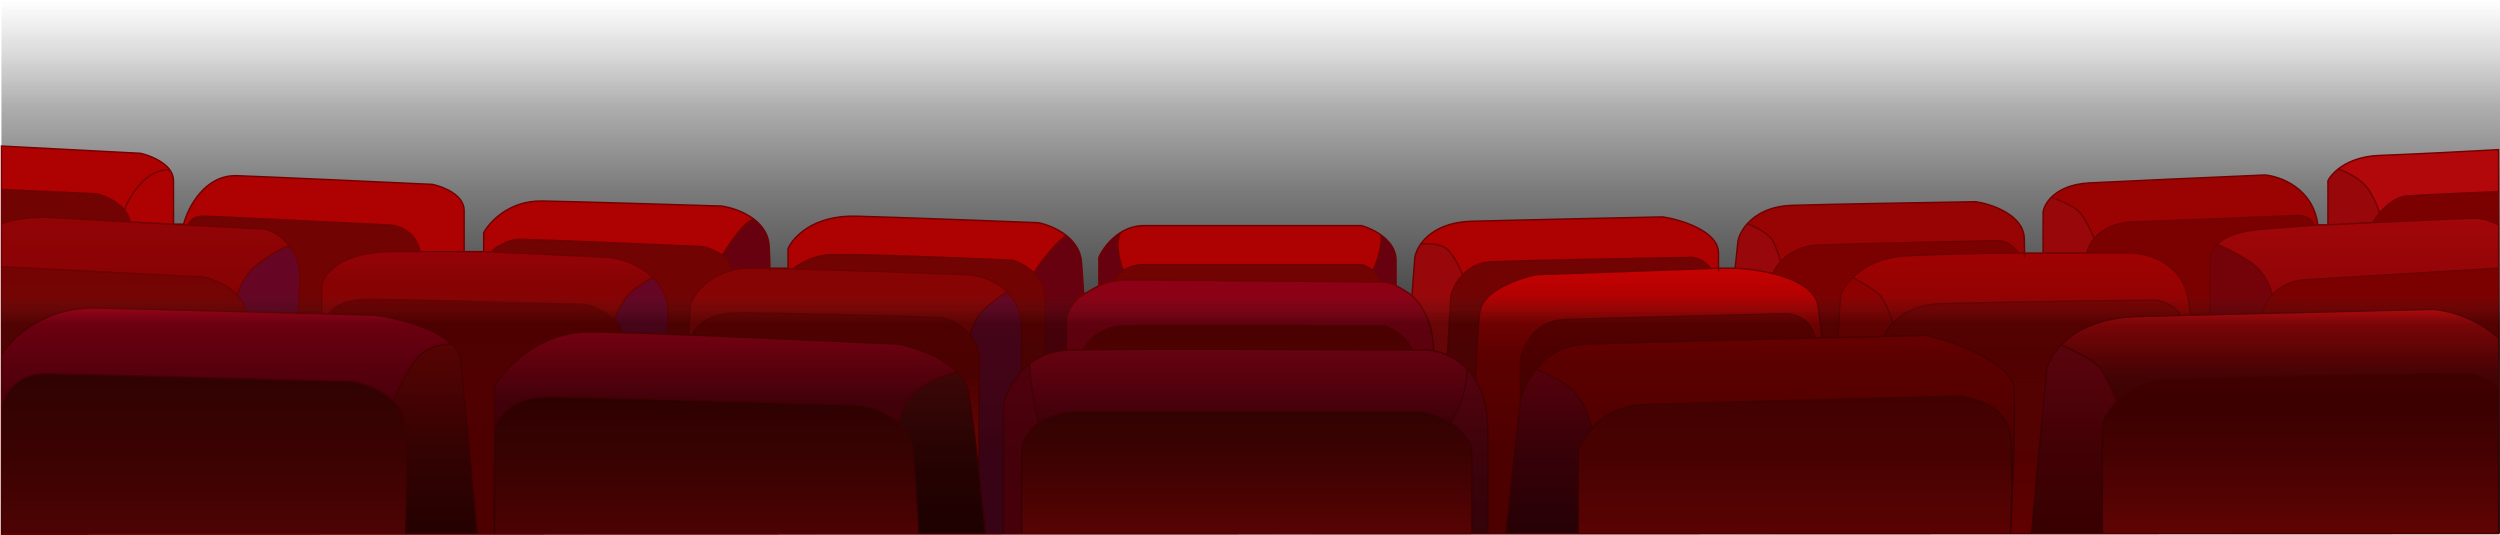 <svg width="1729" height="370" viewBox="0 0 1729 370" fill="none" xmlns="http://www.w3.org/2000/svg">
<rect x="1" width="1728" height="369" fill="url(#paint0_linear_80_28)"/>
<path d="M706.5 312V369.296L1018 369.206V315.5C1018 305.133 1011.38 297.667 1003.39 292.612C996.275 288.11 988.075 285.521 982.5 284.5H749.5C734.917 284.5 724.955 287.953 718.323 292.612C709.675 298.687 706.689 306.812 706.5 312Z" fill="url(#paint1_linear_80_28)"/>
<path d="M749.5 284.5H982.5C988.075 285.521 996.275 288.11 1003.39 292.612C1007.54 285.741 1015.55 268.6 1014.42 255C1010.24 250.694 1005.57 247.661 1001 245.614C997.713 244.143 994.474 243.181 991.5 242.622C989.331 242.214 987.304 242.021 985.5 242C982.627 241.986 979.622 241.972 976.5 241.958C910.478 241.659 791.742 241.303 749.5 241.823C745.411 241.874 742.038 241.932 739.5 242C738.825 242.018 738.158 242.048 737.5 242.09C731.89 242.448 726.906 243.662 722.5 245.474C718.548 247.098 715.06 249.204 712 251.603C712.4 265.285 716.382 284.643 718.323 292.612C724.955 287.953 734.917 284.5 749.5 284.5Z" fill="url(#paint2_linear_80_28)"/>
<path d="M1018 315.5V369.206L1029 369.202V297.5C1029 282.477 1025.62 271.262 1020.59 263C1018.73 259.944 1016.64 257.292 1014.42 255C1015.55 268.6 1007.54 285.741 1003.39 292.612C1011.38 297.667 1018 305.133 1018 315.5Z" fill="url(#paint3_linear_80_28)"/>
<path d="M706.5 369.296V312C706.689 306.812 709.675 298.687 718.323 292.612C716.382 284.643 712.4 265.285 712 251.603C709.984 253.184 708.154 254.892 706.5 256.675C699.208 264.533 695.333 273.833 694 280V369.299L706.5 369.296Z" fill="url(#paint4_linear_80_28)"/>
<path d="M1091.5 369.184V311.5C1092.92 307.44 1096.02 301.683 1101 296.195C1099.5 289.964 1094.7 275.9 1087.5 269.5C1080.3 263.1 1067.75 257.5 1062.38 255.5C1056.23 263.156 1052.8 271.691 1051.5 277.5L1041.5 369.199L1091.5 369.184Z" fill="url(#paint5_linear_80_28)"/>
<path d="M1051.5 277.5C1052.8 271.691 1056.23 263.156 1062.38 255.5C1069.64 246.462 1080.69 238.65 1096.5 238C1116.68 237.171 1190.07 235.339 1255.5 233.791C1251.9 219.223 1239.33 216.527 1233.5 217C1192.17 218 1104.1 220.2 1082.5 221C1060.9 221.8 1052.83 240.333 1051.5 249.5V277.5Z" fill="url(#paint6_linear_80_28)"/>
<path d="M1091.5 311.5V369.184L1390.5 369.098C1390.59 367.167 1390.68 365.063 1390.78 362.816C1391.37 347.649 1391.88 321.505 1390.5 302.5C1388.9 280.5 1364.5 274.333 1352.5 274C1291.33 275.5 1162.3 278.8 1135.5 280C1119.58 280.713 1108.28 288.165 1101 296.195C1096.02 301.683 1092.92 307.44 1091.5 311.5Z" fill="url(#paint7_linear_80_28)"/>
<path d="M1454 369.079V293.5C1455.31 289.292 1458.5 283.309 1464 277.683C1461.67 271.122 1455.6 256.8 1450 252C1444.4 247.2 1431.34 241 1425.5 238.5C1419.6 244.628 1416.54 250.967 1415.5 255.5L1405 369.094L1454 369.079Z" fill="url(#paint8_linear_80_28)"/>
<path d="M1333 232C1352.67 236.796 1392.2 251.01 1393 269.5C1393.74 286.589 1391.97 335.392 1390.78 362.816C1390.69 365.206 1390.59 367.324 1390.5 369.098L1405 369.094L1415.5 255.5C1416.54 250.967 1419.6 244.628 1425.5 238.5C1434.79 228.855 1451.08 219.734 1477.5 219C1485.57 218.776 1496.01 218.502 1508 218.197C1504.4 210.754 1494.83 207.964 1490.5 207.5C1451.67 208 1367.7 209.2 1342.5 210C1325.86 210.528 1315.13 217.099 1309 223.582C1305.85 226.917 1303.91 230.228 1303 232.683C1314.01 232.43 1324.16 232.199 1333 232Z" fill="url(#paint9_linear_80_28)"/>
<path d="M1400.21 175C1400.27 179.623 1400.12 177.46 1400 175C1398.79 175 1397.46 175.002 1396 175.007C1378.34 175.068 1343.37 175.522 1317.5 177C1300.33 177.981 1288.68 184.777 1281.5 191.809C1286.67 194.706 1297.6 201.2 1300 204C1303 207.5 1306.5 214.677 1309 223.582C1315.13 217.099 1325.86 210.528 1342.5 210C1367.7 209.2 1451.67 208 1490.5 207.5C1494.83 207.964 1504.4 210.754 1508 218.197C1510.28 218.139 1512.61 218.079 1515 218.019L1513.5 207.5C1509.5 181.5 1485.17 175 1473.5 175H1443.25H1413H1400.21Z" fill="url(#paint10_linear_80_28)"/>
<path d="M1271 233.426C1282.17 233.164 1292.95 232.914 1303 232.683C1303.91 230.228 1305.85 226.917 1309 223.582C1306.5 214.677 1303 207.5 1300 204C1297.6 201.2 1286.67 194.706 1281.5 191.809C1276.97 196.246 1274.23 200.776 1273 204L1271 233.426Z" fill="url(#paint11_linear_80_28)"/>
<path d="M1366.5 139.5C1335 140 1265.5 141.2 1239.5 142C1223.96 142.478 1214.2 148.337 1208.5 154.647C1213.17 156.431 1223.2 161.3 1226 166.5C1228.8 171.7 1230.8 178.333 1231.45 181C1236.57 175.507 1245.06 170.018 1257.5 169.5C1281.5 168.5 1374.5 166.5 1382.5 166.5C1388.9 166.5 1394.17 172.172 1396 175.007C1397.46 175.002 1398.79 175 1400 175H1400.21C1400.18 173.045 1400.12 169.875 1400 165C1399.6 148.6 1377.5 141.167 1366.5 139.5Z" fill="#980303"/>
<path d="M1202 166.5L1200 185.5C1206.9 185.756 1216.56 186.831 1226 189.165C1226.88 186.974 1228.67 183.986 1231.45 181C1230.8 178.333 1228.8 171.7 1226 166.5C1223.2 161.3 1213.17 156.431 1208.5 154.647C1204.66 158.895 1202.67 163.348 1202 166.5Z" fill="#98070A"/>
<path d="M1413 146.5V175H1443.25C1443.74 172.338 1445.28 168.608 1448.33 165C1446.63 160.667 1442.2 150.9 1438 146.5C1433.8 142.1 1423.33 138 1418.63 136.5C1415.08 140.085 1413.43 143.877 1413 146.5Z" fill="#98070A"/>
<path d="M1566.5 121C1535.67 122.333 1468.2 125.3 1445 126.5C1431.67 127.19 1423.42 131.656 1418.63 136.5C1423.33 138 1433.8 142.1 1438 146.5C1442.2 150.9 1446.63 160.667 1448.33 165C1453.1 159.346 1461.58 153.988 1475.5 153.5C1498.3 152.7 1561 150.167 1589.5 149C1592.33 148.963 1598.5 150.251 1600.5 155.695L1603 155.5C1599.8 130.3 1577.33 122 1566.5 121Z" fill="#9B0303"/>
<path d="M1473.5 175C1485.17 175 1509.5 181.5 1513.5 207.5L1515 218.019C1519.35 217.91 1523.86 217.797 1528.5 217.681V185.5C1528.5 181.918 1527.74 174.997 1533.5 169.002C1538.19 164.117 1547.21 159.847 1564.5 158.5L1600.5 155.695C1598.5 150.251 1592.33 148.963 1589.5 149C1561 150.167 1498.3 152.7 1475.5 153.5C1461.58 153.988 1453.1 159.346 1448.33 165C1445.28 168.608 1443.74 172.338 1443.25 175H1473.5Z" fill="#7B0101"/>
<path d="M1528.5 217.681C1539.89 217.398 1552.06 217.1 1564.5 216.798C1565.27 213.438 1567.45 208.459 1571.5 203.96C1570.83 200.473 1567.9 191.9 1561.5 185.5C1555.1 179.1 1540.17 171.835 1533.5 169.002C1527.74 174.997 1528.5 181.918 1528.5 185.5V217.681Z" fill="#740209"/>
<path d="M1610 155.5H1603L1600.5 155.695L1564.5 158.5C1547.21 159.847 1538.19 164.117 1533.5 169.002C1540.17 171.835 1555.1 179.1 1561.5 185.5C1567.9 191.9 1570.83 200.473 1571.5 203.96C1576.21 198.729 1583.46 194.145 1594 193.5C1613.6 192.3 1691.5 187.667 1728 185.5V155.5C1725.5 154.167 1719.2 151.4 1714 151C1710.17 150.705 1673.2 152.381 1641 153.951C1629.48 154.513 1618.56 155.061 1610 155.5Z" fill="url(#paint12_linear_80_28)"/>
<path d="M1502.5 262C1533.7 261.2 1651.5 259 1706.5 258C1712.83 259 1726 262.7 1728 269.5V234C1712.8 219.2 1691.33 214.5 1682.5 214C1654.6 214.647 1607.93 215.744 1564.5 216.798C1552.06 217.1 1539.89 217.398 1528.5 217.681C1523.86 217.797 1519.35 217.91 1515 218.019C1512.61 218.079 1510.28 218.139 1508 218.197C1496.01 218.502 1485.57 218.776 1477.5 219C1451.08 219.734 1434.79 228.855 1425.5 238.5C1431.34 241 1444.4 247.2 1450 252C1455.6 256.8 1461.67 271.122 1464 277.683C1471.79 269.717 1484.21 262.469 1502.5 262Z" fill="url(#paint13_linear_80_28)"/>
<path d="M1682.5 214C1691.33 214.5 1712.8 219.2 1728 234V185.5C1691.5 187.667 1613.6 192.3 1594 193.5C1583.46 194.145 1576.21 198.729 1571.5 203.96C1567.45 208.459 1565.27 213.438 1564.5 216.798C1607.93 215.744 1654.6 214.647 1682.5 214Z" fill="#7B0101"/>
<path d="M1454 369.079L1728 369V269.5C1726 262.7 1712.83 259 1706.5 258C1651.5 259 1533.7 261.2 1502.5 262C1484.21 262.469 1471.79 269.717 1464 277.683C1458.5 283.309 1455.31 289.292 1454 293.5V369.079Z" fill="url(#paint14_linear_80_28)"/>
<path d="M1714 151C1719.2 151.4 1725.5 154.167 1728 155.5V132.5C1711.67 133.167 1676.2 134.7 1665 135.5C1657.14 136.062 1650.13 142.059 1645.5 147.596C1643.53 149.948 1641.99 152.217 1641 153.951C1673.2 152.381 1710.17 150.705 1714 151Z" fill="#7B0101"/>
<path d="M1610 125V155.5C1618.56 155.061 1629.48 154.513 1641 153.951C1641.99 152.217 1643.53 149.948 1645.5 147.596C1645.5 146.231 1644.2 141.3 1639 132.5C1633.8 123.7 1622.17 118.459 1617 116.938C1613.31 119.856 1611.04 122.86 1610 125Z" fill="#98070A"/>
<path d="M1728 103.5C1709.67 104.5 1667.5 106.7 1645.5 107.5C1632.06 107.989 1622.79 112.358 1617 116.938C1622.17 118.459 1633.8 123.7 1639 132.5C1644.2 141.3 1645.5 146.231 1645.5 147.596C1650.13 142.059 1657.14 136.062 1665 135.5C1676.2 134.7 1711.67 133.167 1728 132.5V103.5Z" fill="#B2080B"/>
<path d="M1150 150C1117.83 150.667 1046.4 152.2 1018 153C998.435 153.551 987.713 161.411 982.5 168.863C986.667 168.242 996.2 168.1 1001 172.5C1005.8 176.9 1010.08 186 1011.62 190C1016.16 185.27 1022.65 181.393 1031.5 181C1049.5 180.2 1131 178.667 1169.5 178C1172.17 177.964 1178.6 179.453 1183 185.696L1188.5 185.5V175C1188.5 159.8 1162.83 152 1150 150Z" fill="#AE0202"/>
<path d="M1014.42 255C1016.64 257.292 1018.73 259.944 1020.59 263C1020.73 253.167 1021.5 229.9 1023.5 215.5C1025.5 201.1 1050.25 192.5 1062.38 190L1183 185.696C1178.6 179.453 1172.17 177.964 1169.5 178C1131 178.667 1049.5 180.2 1031.5 181C1022.65 181.393 1016.16 185.27 1011.62 190C1006.94 194.888 1004.34 200.688 1003.39 204.5L1001 245.614C1005.57 247.661 1010.24 250.694 1014.42 255Z" fill="#710303"/>
<path d="M978.5 178L976.5 204.5C981.333 208.248 991.1 221.119 991.5 242.622C994.474 243.181 997.713 244.143 1001 245.614L1003.39 204.5C1004.34 200.688 1006.94 194.888 1011.62 190C1010.08 186 1005.8 176.9 1001 172.5C996.2 168.1 986.667 168.242 982.5 168.863C980.146 172.229 978.915 175.511 978.5 178Z" fill="#98070A"/>
<path d="M760 197.5L749.5 203.5C741.1 208.3 738 217.167 737.5 221V242.09C738.158 242.048 738.825 242.018 739.5 242C742.038 241.932 745.411 241.874 749.5 241.823C751.833 236.549 760.6 225.9 777 225.5C793.4 225.1 904.167 225.333 957.5 225.5C961.833 226.639 971.7 231.525 976.5 241.958C979.622 241.972 982.627 241.986 985.5 242C987.304 242.021 989.331 242.214 991.5 242.622C991.1 221.119 981.333 208.248 976.5 204.5C974.5 202.5 968.333 199 965.5 197.5C961.5 195.243 956.167 194.893 954 195C897.333 194.5 782.6 193.5 777 193.5C775.178 193.5 773.096 193.782 771 194.209C766.653 195.094 762.249 196.6 760 197.5Z" fill="#8C0116"/>
<path d="M777 225.5C760.6 225.9 751.833 236.549 749.5 241.823C791.742 241.303 910.478 241.659 976.5 241.958C971.7 231.525 961.833 226.639 957.5 225.5C904.167 225.333 793.4 225.1 777 225.5Z" fill="url(#paint15_linear_80_28)"/>
<path d="M777 193.5C782.6 193.5 897.333 194.5 954 195C953.459 191.575 951.612 188.97 949.41 187.064C946.726 184.741 943.514 183.458 941.5 183H791.5C785.032 183 780.3 184.794 777 187.064C773.565 189.426 771.68 192.303 771 194.209C773.096 193.782 775.178 193.5 777 193.5Z" fill="#720303"/>
<path d="M941.5 156H791.5C785.073 156 779.562 157.956 775 160.796C771 169.033 774.667 181.74 777 187.064C780.3 184.794 785.032 183 791.5 183H941.5C943.514 183.458 946.726 184.741 949.41 187.064C951.67 182.709 955.97 171.7 955.094 162.5C950.411 159.135 945.131 156.983 941.5 156Z" fill="#AE0202"/>
<path d="M965.5 197.5V180C965.5 172.355 960.729 166.549 955.094 162.5C955.97 171.7 951.67 182.709 949.41 187.064C951.612 188.97 953.459 191.575 954 195C956.167 194.893 961.5 195.243 965.5 197.5Z" fill="#67010F"/>
<path d="M760 178V197.5C762.249 196.6 766.653 195.094 771 194.209C771.68 192.303 773.565 189.426 777 187.064C774.667 181.74 771 169.033 775 160.796C767.07 165.734 762.01 173.345 760 178Z" fill="#67010F"/>
<path d="M749.5 203.5L748 181.5C747.446 173.37 743.029 167.274 737.5 162.887C729.1 168.397 719 182.373 715 188.672C719.104 192.716 722.314 198.129 722.5 205C722.9 219.8 722.667 238.149 722.5 245.474C726.906 243.662 731.89 242.448 737.5 242.09V221C738 217.167 741.1 208.3 749.5 203.5Z" fill="#67010F"/>
<path d="M532.438 185.5C532.438 185.552 532.437 185.602 532.436 185.651C537.207 185.738 542.621 185.858 548.5 186.004C551.333 183.503 559.6 178.1 570 176.5C580.4 174.9 661.333 178.167 700.5 180C704.339 181.161 710.264 184.005 715 188.672C719 182.373 729.1 168.397 737.5 162.887C731.06 157.777 723.112 154.986 718 154C688.333 152.833 621.6 150.3 592 149.5C562.4 148.7 548.333 164.167 545 172V185.5H532.438Z" fill="#AE0202"/>
<path d="M706.5 256.675C708.154 254.892 709.984 253.184 712 251.603C715.06 249.204 718.548 247.098 722.5 245.474C722.667 238.149 722.9 219.8 722.5 205C722.314 198.129 719.104 192.716 715 188.672C710.264 184.005 704.339 181.161 700.5 180C661.333 178.167 580.4 174.9 570 176.5C559.6 178.1 551.333 183.503 548.5 186.004C585.367 186.924 640.507 188.88 670 190C677.107 190.487 688.365 193.646 696.5 201.771C702.292 207.555 706.5 215.856 706.5 227.5V256.675Z" fill="#710303"/>
<path d="M479 231.751C480.667 226.834 488.8 216.9 508 216.5C527.2 216.1 611 218.333 650.5 219.5C656.068 220.715 664.981 224.475 671.032 231.634C671.855 228.089 674.8 219.7 680 214.5C685.2 209.3 693.167 203.847 696.5 201.771C688.365 193.646 677.107 190.487 670 190C640.507 188.88 585.367 186.924 548.5 186.004C542.621 185.858 537.207 185.738 532.436 185.651C532.399 187.937 532.193 187.086 532.017 185.644C526.818 185.551 522.4 185.5 519 185.5C514.218 185.5 509.893 186.064 506 187.036C488.724 191.348 479.948 203.699 477.5 210.5L476 231.634C476.995 231.672 477.995 231.712 479 231.751Z" fill="#870404"/>
<path d="M681.5 369.303L694 369.299V280C695.333 273.833 699.208 264.533 706.5 256.675V227.5C706.5 215.856 702.292 207.555 696.5 201.771C693.167 203.847 685.2 209.3 680 214.5C674.8 219.7 671.855 228.089 671.032 231.634C674.942 236.26 677.657 242.305 677.5 250C677.1 269.6 677.094 309.833 677.141 327.5C678.914 343.532 680.502 359.071 681.5 369.303Z" fill="#660624"/>
<path d="M621.5 238C632.191 240.065 651.153 246.346 662.042 257.5C666.091 261.648 669.024 266.47 670 272C672.061 283.679 674.766 306.032 677.141 327.5C677.094 309.833 677.1 269.6 677.5 250C677.657 242.305 674.942 236.26 671.032 231.634C664.981 224.475 656.068 220.715 650.5 219.5C611 218.333 527.2 216.1 508 216.5C488.8 216.9 480.667 226.834 479 231.751C527.727 233.67 586.935 236.359 621.5 238Z" fill="url(#paint16_linear_80_28)"/>
<path d="M342 297.5C343.333 289.833 352.5 274.5 378.5 274.5C404.5 274.5 529 278.167 588 280C596.837 280.106 611.523 283.137 621.5 292.612C623 287.408 627.2 276 632 272C638 267 645.084 262 662.042 257.5C651.153 246.346 632.191 240.065 621.5 238C586.935 236.359 527.727 233.67 479 231.751C477.995 231.712 476.995 231.672 476 231.634C471.212 231.447 466.534 231.267 462 231.098C450.14 230.655 439.269 230.278 430 230C421.223 229.736 413.883 229.56 408.5 229.5C372.9 229.1 349.333 254.333 342 267V297.5Z" fill="url(#paint17_linear_80_28)"/>
<path d="M632 315.5C634 343.5 635.167 363.044 635.5 369.316L681.5 369.303C680.502 359.071 678.914 343.532 677.141 327.5C674.766 306.032 672.061 283.679 670 272C669.024 266.47 666.091 261.648 662.042 257.5C645.084 262 638 267 632 272C627.2 276 623 287.408 621.5 292.612C627.141 297.969 631.278 305.387 632 315.5Z" fill="url(#paint18_linear_80_28)"/>
<path d="M342 297.5V369.401L635.5 369.316C635.167 363.044 634 343.5 632 315.5C631.278 305.387 627.141 297.969 621.5 292.612C611.523 283.137 596.837 280.106 588 280C529 278.167 404.5 274.5 378.5 274.5C352.5 274.5 343.333 289.833 342 297.5Z" fill="url(#paint19_linear_80_28)"/>
<path d="M430 230C439.269 230.278 450.14 230.655 462 231.098V214.5C461.243 204.815 457.076 197.449 451.5 191.951C449.333 192.968 443.5 196.2 437.5 201C431.5 205.8 426.667 216.425 425 221.138C427.447 223.641 429.294 226.588 430 230Z" fill="#660624"/>
<path d="M462 214.5V231.098C466.534 231.267 471.212 231.447 476 231.634L477.5 210.5C479.948 203.699 488.724 191.348 506 187.036C506 182.672 503.229 179.167 499.581 176.5C495.228 173.318 489.627 171.329 486 170.5C447.833 168.833 369.2 165.5 360 165.5C350.8 165.5 342.5 171.32 339.5 174.23L421.5 178C429.375 178.933 442.338 182.918 451.5 191.951C457.076 197.449 461.243 204.815 462 214.5Z" fill="#710303"/>
<path d="M506 187.036C509.893 186.064 514.218 185.5 519 185.5C522.4 185.5 526.818 185.551 532.017 185.644C532.011 185.597 532.006 185.549 532 185.5H532.438C532.463 183.413 532.36 178.956 532 170.5C531.642 162.093 527.139 155.906 521.315 151.5C514.766 153.1 504.097 168.833 499.581 176.5C503.229 179.167 506 182.672 506 187.036Z" fill="#67010F"/>
<path d="M334.5 161V174L339.5 174.23C342.5 171.32 350.8 165.5 360 165.5C369.2 165.5 447.833 168.833 486 170.5C489.627 171.329 495.228 173.318 499.581 176.5C504.097 168.833 514.766 153.1 521.315 151.5C514.115 146.053 504.897 143.329 499 142.5C467.167 141.5 397.8 139.4 375 139C352.2 138.6 338.5 153.5 334.5 161Z" fill="#AE0202"/>
<path d="M334.5 174H321H290.5H272C234.8 174 223.5 190 222.5 198V216.992L228 217.141C229.167 213.76 236.1 207 254.5 207C272.9 207 362.167 209.333 404.5 210.5C409.795 211.676 419.126 215.129 425 221.138C426.667 216.425 431.5 205.8 437.5 201C443.5 196.2 449.333 192.968 451.5 191.951C442.338 182.918 429.375 178.933 421.5 178L339.5 174.23L334.5 174Z" fill="url(#paint20_linear_80_28)"/>
<path d="M318.5 249.5C320.5 268.7 327 337.437 330 369.405L342 369.401V297.5V267C349.333 254.333 372.9 229.1 408.5 229.5C413.883 229.56 421.223 229.736 430 230C429.294 226.588 427.447 223.641 425 221.138C419.126 215.129 409.795 211.676 404.5 210.5C362.167 209.333 272.9 207 254.5 207C236.1 207 229.167 213.76 228 217.141C239.911 217.463 250.666 217.757 259.5 218C274.119 219.941 300.388 226.28 312.347 238C315.794 241.378 318.052 245.204 318.5 249.5Z" fill="url(#paint21_linear_80_28)"/>
<path d="M280.5 295C282.097 314.967 281.17 352.876 280.503 369.419L330 369.405C327 337.437 320.5 268.7 318.5 249.5C318.052 245.204 315.794 241.378 312.347 238C306.898 237.667 294.2 239.5 287 249.5C279.8 259.5 274 272.343 272 277.515C276.578 282.047 279.925 287.813 280.5 295Z" fill="url(#paint22_linear_80_28)"/>
<path d="M1 281.5C2.833 273.833 11.3 258.5 30.5 258.5C49.7 258.5 181.167 262.167 244.5 264C251.761 265.281 263.838 269.436 272 277.515C274 272.343 279.8 259.5 287 249.5C294.2 239.5 306.898 237.667 312.347 238C300.388 226.28 274.119 219.941 259.5 218C250.666 217.757 239.911 217.463 228 217.141L222.5 216.992C217.162 216.847 211.627 216.698 205.958 216.546C205.72 218.031 205.5 216.533 205.5 216.533C194.032 216.225 182.025 215.904 170 215.586C128.906 214.498 87.614 213.439 67 213C29.4 212.2 7.333 234.333 1 245.5V281.5Z" fill="url(#paint23_linear_80_28)"/>
<path d="M30.5 258.5C11.3 258.5 2.833 273.833 1 281.5V369.5L280.503 369.419C281.17 352.876 282.097 314.967 280.5 295C279.925 287.813 276.578 282.047 272 277.515C263.838 269.436 251.761 265.281 244.5 264C181.167 262.167 49.7 258.5 30.5 258.5Z" fill="url(#paint24_linear_80_28)"/>
<path d="M1 245.5C7.333 234.333 29.4 212.2 67 213C87.614 213.439 128.906 214.498 170 215.586C169.067 211.059 166.866 207.257 164 204.104C157.033 196.438 146.141 192.603 140 191.5L1 184.5V245.5Z" fill="url(#paint25_linear_80_28)"/>
<path d="M1 155C5 153 17.8 149.3 37 150.5C45.228 151.014 65.869 152.159 90 153.47C89.45 150.276 87.982 147.491 86 145.098C80.768 138.783 71.956 135.194 67 134L1 131V155Z" fill="#710303"/>
<path d="M1 184.5L140 191.5C146.141 192.603 157.033 196.438 164 204.104C165.333 199.736 169.6 189.7 176 184.5C183.915 178.069 198.64 168.213 200.832 170.909C195.642 163.786 188.598 159.879 184 158.5C169.886 157.754 150.343 156.716 130 155.626C116.572 154.907 102.796 154.165 90 153.47C65.869 152.159 45.228 151.014 37 150.5C17.8 149.3 5 153 1 155V184.5Z" fill="url(#paint26_linear_80_28)"/>
<path d="M97 106L1 101V131L67 134C71.956 135.194 80.768 138.783 86 145.098C89.803 135.399 101.419 116.3 117.455 117.5C112.771 110.997 102.738 107.247 97 106Z" fill="#AE0202"/>
<path d="M120 155V125C120 122.183 119.03 119.686 117.455 117.5C101.419 116.3 89.803 135.399 86 145.098C87.982 147.491 89.45 150.276 90 153.47C102.796 154.165 116.572 154.907 130 155.626C130.667 153.584 133.6 149.5 140 149.5C146.4 149.5 229.333 153.584 270 155.626C275.667 155.917 287.7 160 290.5 174H321V145.5C321 134.7 306.333 129 299 127.5C263.333 125.833 186.4 122.3 164 121.5C141.6 120.7 130 143.5 127 155H120Z" fill="#AE0202"/>
<path d="M170 215.586C182.025 215.904 194.032 216.225 205.5 216.533L205.958 216.546C206.292 214.461 206.799 208.544 207.5 195C208.035 184.656 205.078 176.777 200.898 171L200.832 170.909C198.64 168.213 183.915 178.069 176 184.5C169.6 189.7 165.333 199.736 164 204.104C166.866 207.257 169.067 211.059 170 215.586Z" fill="#660624"/>
<path d="M200.898 171C205.078 176.777 208.035 184.656 207.5 195C206.799 208.544 206.292 214.461 205.958 216.546C211.627 216.698 217.162 216.847 222.5 216.992V198C223.5 190 234.8 174 272 174H290.5C287.7 160 275.667 155.917 270 155.626C229.333 153.584 146.4 149.5 140 149.5C133.6 149.5 130.667 153.584 130 155.626C150.343 156.716 169.886 157.754 184 158.5C188.598 159.879 195.642 163.786 200.832 170.909C200.855 170.938 200.877 170.968 200.898 171Z" fill="#710303"/>
<path fill-rule="evenodd" clip-rule="evenodd" d="M1188.5 185.5H1200C1206.9 185.756 1216.56 186.831 1226 189.165C1241.17 192.916 1255.77 199.918 1257.5 212C1259.75 227.734 1260.21 232.786 1260.14 233.681C1260.78 233.666 1261.43 233.651 1262.08 233.635C1265.08 233.565 1268.05 233.495 1271 233.426C1282.17 233.164 1292.95 232.914 1303 232.683C1314.01 232.43 1324.16 232.199 1333 232C1352.67 236.796 1392.2 251.01 1393 269.5C1393.74 286.589 1391.97 335.392 1390.78 362.816C1391.37 347.649 1391.88 321.505 1390.5 302.5C1388.9 280.5 1364.5 274.333 1352.5 274C1291.33 275.5 1162.3 278.8 1135.5 280C1119.58 280.713 1108.28 288.165 1101 296.195C1099.5 289.964 1094.7 275.9 1087.5 269.5C1080.3 263.1 1067.75 257.5 1062.38 255.5C1069.64 246.462 1080.69 238.65 1096.5 238C1116.68 237.171 1190.07 235.339 1255.5 233.791C1251.9 219.223 1239.33 216.527 1233.5 217C1192.17 218 1104.1 220.2 1082.5 221C1060.9 221.8 1052.83 240.333 1051.5 249.5V277.5L1041.5 369.199L1029 369.202V297.5C1029 282.477 1025.62 271.262 1020.59 263C1020.73 253.167 1021.5 229.9 1023.5 215.5C1025.5 201.1 1050.25 192.5 1062.38 190L1183 185.696L1188.5 185.5Z" fill="url(#paint27_linear_80_28)"/>
<path d="M1271 233.426L1273 204C1274.23 200.776 1276.97 196.246 1281.5 191.809C1288.68 184.777 1300.33 177.981 1317.5 177C1343.37 175.522 1378.34 175.068 1396 175.007C1394.17 172.172 1388.9 166.5 1382.5 166.5C1374.5 166.5 1281.5 168.5 1257.5 169.5C1245.06 170.018 1236.57 175.507 1231.45 181C1228.67 183.986 1226.88 186.974 1226 189.165C1241.17 192.916 1255.77 199.918 1257.5 212C1259.75 227.734 1260.21 232.786 1260.14 233.681L1262.08 233.635C1265.08 233.565 1268.05 233.495 1271 233.426Z" fill="#7B0101"/>
<path d="M1 281.5C2.833 273.833 11.3 258.5 30.5 258.5C49.7 258.5 181.167 262.167 244.5 264C251.761 265.281 263.838 269.436 272 277.515M1 281.5V369.5L280.503 369.419M1 281.5V245.5M280.5 369.5C280.501 369.473 280.502 369.446 280.503 369.419M120 125C120 136.2 120 149.667 120 155M120 125C120 122.183 119.03 119.686 117.455 117.5M120 125V155M120 155H127C130 143.5 141.6 120.7 164 121.5C186.4 122.3 263.333 125.833 299 127.5C306.333 129 321 134.7 321 145.5M321 145.5C321 156.3 321 169 321 174M321 145.5V174M321 174H334.5M321 174H290.5M334.5 174V161C338.5 153.5 352.2 138.6 375 139C397.8 139.4 467.167 141.5 499 142.5C504.897 143.329 514.115 146.053 521.315 151.5M334.5 174L339.5 174.23M334.5 174C330.131 174 315.941 174 290.5 174M749.5 203.5L748 181.5C747.446 173.37 743.029 167.274 737.5 162.887M749.5 203.5L760 197.5M749.5 203.5C741.1 208.3 738 217.167 737.5 221V242.09M760 197.5V178C762.01 173.345 767.07 165.734 775 160.796M760 197.5C762.249 196.6 766.653 195.094 771 194.209M791.5 156C809.1 156 898.833 156 941.5 156M791.5 156C785.073 156 779.562 157.956 775 160.796M791.5 156H941.5M941.5 156C945.131 156.983 950.411 159.135 955.094 162.5M965.5 197.5V180C965.5 172.355 960.729 166.549 955.094 162.5M965.5 197.5C968.333 199 974.5 202.5 976.5 204.5M965.5 197.5C961.5 195.243 956.167 194.893 954 195M976.5 204.5L978.5 178C978.915 175.511 980.146 172.229 982.5 168.863M976.5 204.5C981.333 208.248 991.1 221.119 991.5 242.622M1188.5 175C1188.5 159.8 1162.83 152 1150 150C1117.83 150.667 1046.4 152.2 1018 153C998.435 153.551 987.713 161.411 982.5 168.863M1188.5 175C1188.5 190.2 1188.5 188.333 1188.5 185.5M1188.5 175V185.5M1188.5 185.5H1200M1188.5 185.5L1183 185.696M1200 185.5L1202 166.5C1202.67 163.348 1204.66 158.895 1208.5 154.647M1200 185.5C1206.9 185.756 1216.56 186.831 1226 189.165M1400 175C1398.79 175 1397.46 175.002 1396 175.007M1400 175C1400.12 177.46 1400.27 179.623 1400.21 175M1400 175H1400.21M1413 175V146.5C1413.43 143.877 1415.08 140.085 1418.63 136.5M1413 175H1443.25M1413 175H1400.21M1603 155.5C1599.8 130.3 1577.33 122 1566.5 121C1535.67 122.333 1468.2 125.3 1445 126.5C1431.67 127.19 1423.42 131.656 1418.63 136.5M1603 155.5H1610M1603 155.5L1600.5 155.695M1610 155.5V125C1611.04 122.86 1613.31 119.856 1617 116.938M1610 155.5C1618.56 155.061 1629.48 154.513 1641 153.951M1 245.5C7.333 234.333 29.4 212.2 67 213C87.614 213.439 128.906 214.498 170 215.586M1 245.5V184.5M330 369.405C327 337.437 320.5 268.7 318.5 249.5C318.052 245.204 315.794 241.378 312.347 238M330 369.405L342 369.401M330 369.405L280.503 369.419M272 277.515C276.578 282.047 279.925 287.813 280.5 295C282.097 314.967 281.17 352.876 280.503 369.419M272 277.515C274 272.343 279.8 259.5 287 249.5C294.2 239.5 306.898 237.667 312.347 238M312.347 238C300.388 226.28 274.119 219.941 259.5 218C250.666 217.757 239.911 217.463 228 217.141M342 369.401V297.5M342 369.401L635.5 369.316M342 297.5C343.333 289.833 352.5 274.5 378.5 274.5C404.5 274.5 529 278.167 588 280C596.837 280.106 611.523 283.137 621.5 292.612M342 297.5V267C349.333 254.333 372.9 229.1 408.5 229.5C413.883 229.56 421.223 229.736 430 230M635.5 369.316C635.167 363.044 634 343.5 632 315.5C631.278 305.387 627.141 297.969 621.5 292.612M635.5 369.316L681.5 369.303M681.5 369.303L694 369.299M681.5 369.303C680.502 359.071 678.914 343.532 677.141 327.5M621.5 292.612C623 287.408 627.2 276 632 272C638 267 645.084 262 662.042 257.5M662.042 257.5C651.153 246.346 632.191 240.065 621.5 238C586.935 236.359 527.727 233.67 479 231.751M662.042 257.5C666.091 261.648 669.024 266.47 670 272C672.061 283.679 674.766 306.032 677.141 327.5M706.5 369.296V312C706.689 306.812 709.675 298.687 718.323 292.612M706.5 369.296L1018 369.206M706.5 369.296L694 369.299M749.5 284.5C783.1 284.5 918.833 284.5 982.5 284.5M749.5 284.5C734.917 284.5 724.955 287.953 718.323 292.612M749.5 284.5H982.5M982.5 284.5C988.075 285.521 996.275 288.11 1003.39 292.612M1018 315.5C1018 335.1 1018 359.47 1018 369.206M1018 315.5C1018 305.133 1011.38 297.667 1003.39 292.612M1018 315.5V369.206M1018 369.206L1029 369.202M694 369.299V280C695.333 273.833 699.208 264.533 706.5 256.675M1029 297.5C1029 341.5 1029 363.635 1029 369.202M1029 297.5C1029 282.477 1025.62 271.262 1020.59 263M1029 297.5V369.202M1029 369.202L1041.5 369.199M718.323 292.612C716.382 284.643 712.4 265.285 712 251.603M712 251.603C709.984 253.184 708.154 254.892 706.5 256.675M712 251.603C715.06 249.204 718.548 247.098 722.5 245.474M1003.39 292.612C1007.54 285.741 1015.55 268.6 1014.42 255M1014.42 255C1016.64 257.292 1018.73 259.944 1020.59 263M1014.42 255C1010.24 250.694 1005.57 247.661 1001 245.614M1091.5 369.184V311.5C1092.92 307.44 1096.02 301.683 1101 296.195M1091.5 369.184L1390.5 369.098M1091.5 369.184L1041.5 369.199M1390.5 369.098L1405 369.094M1390.5 369.098C1390.59 367.167 1390.68 365.063 1390.78 362.816M1390.5 369.098C1390.59 367.324 1390.69 365.206 1390.78 362.816M1041.5 369.199L1051.5 277.5M1051.5 277.5C1052.8 271.691 1056.23 263.156 1062.38 255.5M1051.5 277.5V249.5C1052.83 240.333 1060.9 221.8 1082.5 221C1104.1 220.2 1192.17 218 1233.5 217C1239.33 216.527 1251.9 219.223 1255.5 233.791M1062.38 255.5C1069.64 246.462 1080.69 238.65 1096.5 238C1116.68 237.171 1190.07 235.339 1255.5 233.791M1062.38 255.5C1067.75 257.5 1080.3 263.1 1087.5 269.5C1094.7 275.9 1099.5 289.964 1101 296.195M1101 296.195C1108.28 288.165 1119.58 280.713 1135.5 280C1162.3 278.8 1291.33 275.5 1352.5 274C1364.5 274.333 1388.9 280.5 1390.5 302.5C1391.88 321.505 1391.37 347.649 1390.78 362.816M1454 369.079L1728 369V269.5M1454 369.079V293.5C1455.31 289.292 1458.5 283.309 1464 277.683M1454 369.079L1405 369.094M1728 269.5C1726 262.7 1712.83 259 1706.5 258C1651.5 259 1533.7 261.2 1502.5 262C1484.21 262.469 1471.79 269.717 1464 277.683M1728 269.5V234M1405 369.094L1415.5 255.5C1416.54 250.967 1419.6 244.628 1425.5 238.5M1728 234C1712.8 219.2 1691.33 214.5 1682.5 214C1654.6 214.647 1607.93 215.744 1564.5 216.798M1728 234V185.5M1425.5 238.5C1434.79 228.855 1451.08 219.734 1477.5 219C1485.57 218.776 1496.01 218.502 1508 218.197M1425.5 238.5C1431.34 241 1444.4 247.2 1450 252C1455.6 256.8 1461.67 271.122 1464 277.683M1 184.5L140 191.5C146.141 192.603 157.033 196.438 164 204.104M1 184.5V155M170 215.586C182.025 215.904 194.032 216.225 205.5 216.533M170 215.586C169.067 211.059 166.866 207.257 164 204.104M1 155C5 153 17.8 149.3 37 150.5C45.228 151.014 65.869 152.159 90 153.47M1 155V131M205.5 216.533C205.5 216.533 205.72 218.031 205.958 216.546M205.5 216.533C205.5 216.533 205.805 216.541 205.958 216.546M205.5 216.533L205.958 216.546M164 204.104C165.333 199.736 169.6 189.7 176 184.5C183.915 178.069 198.64 168.213 200.832 170.909M200.898 171C205.078 176.777 208.035 184.656 207.5 195C206.799 208.544 206.292 214.461 205.958 216.546M200.898 171C200.877 170.968 200.855 170.938 200.832 170.909M200.898 171C200.876 170.969 200.854 170.939 200.832 170.909M200.898 171L200.832 170.909M228 217.141C229.167 213.76 236.1 207 254.5 207C272.9 207 362.167 209.333 404.5 210.5C409.795 211.676 419.126 215.129 425 221.138M228 217.141C226.192 217.092 224.358 217.042 222.5 216.992M228 217.141L222.5 216.992M430 230C439.269 230.278 450.14 230.655 462 231.098M430 230C429.294 226.588 427.447 223.641 425 221.138M222.5 216.992V198C223.5 190 234.8 174 272 174M222.5 216.992C217.162 216.847 211.627 216.698 205.958 216.546M272 174C278.725 174 284.886 174 290.5 174M272 174H290.5M462 231.098V214.5C461.243 204.815 457.076 197.449 451.5 191.951M462 231.098C466.534 231.267 471.212 231.447 476 231.634M425 221.138C426.667 216.425 431.5 205.8 437.5 201C443.5 196.2 449.333 192.968 451.5 191.951M451.5 191.951C442.338 182.918 429.375 178.933 421.5 178L339.5 174.23M479 231.751C480.667 226.834 488.8 216.9 508 216.5C527.2 216.1 611 218.333 650.5 219.5C656.068 220.715 664.981 224.475 671.032 231.634M479 231.751C477.995 231.712 476.995 231.672 476 231.634M677.141 327.5C677.094 309.833 677.1 269.6 677.5 250C677.657 242.305 674.942 236.26 671.032 231.634M476 231.634L477.5 210.5C479.948 203.699 488.724 191.348 506 187.036M706.5 227.5C706.5 255.5 706.5 258.617 706.5 256.675M706.5 227.5C706.5 215.856 702.292 207.555 696.5 201.771M706.5 227.5V256.675M671.032 231.634C671.855 228.089 674.8 219.7 680 214.5C685.2 209.3 693.167 203.847 696.5 201.771M696.5 201.771C688.365 193.646 677.107 190.487 670 190C640.507 188.88 585.367 186.924 548.5 186.004M749.5 241.823C745.411 241.874 742.038 241.932 739.5 242C738.825 242.018 738.158 242.048 737.5 242.09M749.5 241.823C751.833 236.549 760.6 225.9 777 225.5C793.4 225.1 904.167 225.333 957.5 225.5C961.833 226.639 971.7 231.525 976.5 241.958M749.5 241.823C791.742 241.303 910.478 241.659 976.5 241.958M976.5 241.958C979.622 241.972 982.627 241.986 985.5 242C987.304 242.021 989.331 242.214 991.5 242.622M737.5 242.09C731.89 242.448 726.906 243.662 722.5 245.474M954 195C897.333 194.5 782.6 193.5 777 193.5C775.178 193.5 773.096 193.782 771 194.209M954 195C953.459 191.575 951.612 188.97 949.41 187.064M991.5 242.622C994.474 243.181 997.713 244.143 1001 245.614M1255.5 233.791C1257 233.755 1258.5 233.72 1260 233.684M1255.5 233.791L1260 233.684M1020.59 263C1020.73 253.167 1021.5 229.9 1023.5 215.5C1025.5 201.1 1050.25 192.5 1062.38 190L1183 185.696M1257.5 212C1255.77 199.918 1241.17 192.916 1226 189.165M1257.5 212L1260 233.684M1257.5 212C1259.75 227.734 1260.21 232.786 1260.14 233.681M1257.5 212C1259.75 227.737 1260.21 232.788 1260.14 233.681M1260 233.684L1260.14 233.681M1260 233.684C1260.05 233.683 1260.09 233.682 1260.14 233.681M1260 233.684C1260.07 233.869 1260.12 233.9 1260.14 233.681M1303 232.683C1314.01 232.43 1324.16 232.199 1333 232C1352.67 236.796 1392.2 251.01 1393 269.5C1393.74 286.589 1391.97 335.392 1390.78 362.816M1303 232.683C1292.95 232.914 1282.17 233.164 1271 233.426M1303 232.683C1303.91 230.228 1305.85 226.917 1309 223.582M1508 218.197C1504.4 210.754 1494.83 207.964 1490.5 207.5C1451.67 208 1367.7 209.2 1342.5 210C1325.86 210.528 1315.13 217.099 1309 223.582M1508 218.197C1510.28 218.139 1512.61 218.079 1515 218.019M1271 233.426L1273 204C1274.23 200.776 1276.97 196.246 1281.5 191.809M1271 233.426C1268.05 233.495 1265.08 233.565 1262.08 233.635M1271 233.426L1262.08 233.635M1515 218.019L1513.5 207.5C1509.5 181.5 1485.17 175 1473.5 175H1443.25M1515 218.019C1519.35 217.91 1523.86 217.797 1528.5 217.681M1564.5 216.798C1552.06 217.1 1539.89 217.398 1528.5 217.681M1564.5 216.798C1565.27 213.438 1567.45 208.459 1571.5 203.96M1728 185.5C1691.5 187.667 1613.6 192.3 1594 193.5C1583.46 194.145 1576.21 198.729 1571.5 203.96M1728 185.5V155.5M1528.5 217.681C1528.5 209.121 1528.5 190.7 1528.5 185.5M1528.5 217.681V185.5M1528.5 185.5C1528.5 181.918 1527.74 174.997 1533.5 169.002M1728 155.5C1725.5 154.167 1719.2 151.4 1714 151C1710.17 150.705 1673.2 152.381 1641 153.951M1728 155.5V132.5M1281.5 191.809C1288.68 184.777 1300.33 177.981 1317.5 177C1343.37 175.522 1378.34 175.068 1396 175.007M1281.5 191.809C1286.67 194.706 1297.6 201.2 1300 204C1303 207.5 1306.5 214.677 1309 223.582M1533.5 169.002C1538.19 164.117 1547.21 159.847 1564.5 158.5L1600.5 155.695M1533.5 169.002C1540.17 171.835 1555.1 179.1 1561.5 185.5C1567.9 191.9 1570.83 200.473 1571.5 203.96M1641 153.951C1641.99 152.217 1643.53 149.948 1645.5 147.596M1728 132.5V103.5C1709.67 104.5 1667.5 106.7 1645.5 107.5C1632.06 107.989 1622.79 112.358 1617 116.938M1728 132.5C1711.67 133.167 1676.2 134.7 1665 135.5C1657.14 136.062 1650.13 142.059 1645.5 147.596M1617 116.938C1622.17 118.459 1633.8 123.7 1639 132.5C1644.2 141.3 1645.5 146.231 1645.5 147.596M1418.63 136.5C1423.33 138 1433.8 142.1 1438 146.5C1442.2 150.9 1446.63 160.667 1448.33 165M1443.25 175C1443.74 172.338 1445.28 168.608 1448.33 165M1600.5 155.695C1598.5 150.251 1592.33 148.963 1589.5 149C1561 150.167 1498.3 152.7 1475.5 153.5C1461.58 153.988 1453.1 159.346 1448.33 165M1226 189.165C1226.88 186.974 1228.67 183.986 1231.45 181M1396 175.007C1394.17 172.172 1388.9 166.5 1382.5 166.5C1374.5 166.5 1281.5 168.5 1257.5 169.5C1245.06 170.018 1236.57 175.507 1231.45 181M1396 175.007L1400.21 175M1208.5 154.647C1214.2 148.337 1223.96 142.478 1239.5 142C1265.5 141.2 1335 140 1366.5 139.5C1377.5 141.167 1399.6 148.6 1400 165C1400.12 169.875 1400.18 173.045 1400.21 175M1208.5 154.647C1213.17 156.431 1223.2 161.3 1226 166.5C1228.8 171.7 1230.8 178.333 1231.45 181M1001 245.614L1003.39 204.5C1004.34 200.688 1006.94 194.888 1011.62 190M1183 185.696C1178.6 179.453 1172.17 177.964 1169.5 178C1131 178.667 1049.5 180.2 1031.5 181C1022.65 181.393 1016.16 185.27 1011.62 190M982.5 168.863C986.667 168.242 996.2 168.1 1001 172.5C1005.8 176.9 1010.08 186 1011.62 190M771 194.209C771.68 192.303 773.565 189.426 777 187.064M791.5 183C804.7 183 897 183 941.5 183M791.5 183C785.032 183 780.3 184.794 777 187.064M791.5 183H941.5M941.5 183C943.514 183.458 946.726 184.741 949.41 187.064M777 187.064C774.667 181.74 771 169.033 775 160.796M949.41 187.064C951.67 182.709 955.97 171.7 955.094 162.5M548.5 186.004C551.333 183.503 559.6 178.1 570 176.5C580.4 174.9 661.333 178.167 700.5 180C704.339 181.161 710.264 184.005 715 188.672M548.5 186.004C542.621 185.858 537.207 185.738 532.436 185.651M722.5 245.474C722.667 238.149 722.9 219.8 722.5 205C722.314 198.129 719.104 192.716 715 188.672M715 188.672C719 182.373 729.1 168.397 737.5 162.887M737.5 162.887C731.06 157.777 723.112 154.986 718 154C688.333 152.833 621.6 150.3 592 149.5C562.4 148.7 548.333 164.167 545 172V185.5H532.438M339.5 174.23C342.5 171.32 350.8 165.5 360 165.5C369.2 165.5 447.833 168.833 486 170.5C489.627 171.329 495.228 173.318 499.581 176.5M506 187.036C509.893 186.064 514.218 185.5 519 185.5C522.4 185.5 526.818 185.551 532.017 185.644M506 187.036C506 182.672 503.229 179.167 499.581 176.5M499.581 176.5C504.097 168.833 514.766 153.1 521.315 151.5M521.315 151.5C527.139 155.906 531.642 162.093 532 170.5C532.36 178.956 532.463 183.413 532.438 185.5M130 155.626C150.343 156.716 169.886 157.754 184 158.5C188.598 159.879 195.642 163.786 200.832 170.909M130 155.626C130.667 153.584 133.6 149.5 140 149.5C146.4 149.5 229.333 153.584 270 155.626C275.667 155.917 287.7 160 290.5 174M130 155.626C116.572 154.907 102.796 154.165 90 153.47M1 131V101L97 106C102.738 107.247 112.771 110.997 117.455 117.5M1 131L67 134C71.956 135.194 80.768 138.783 86 145.098M90 153.47C89.45 150.276 87.982 147.491 86 145.098M86 145.098C89.803 135.399 101.419 116.3 117.455 117.5M532.438 185.5C532.438 185.552 532.437 185.602 532.436 185.651M532.438 185.5H532C532.006 185.549 532.011 185.597 532.017 185.644M532.436 185.651C532.399 187.937 532.193 187.086 532.017 185.644M532.436 185.651C532.296 185.649 532.156 185.646 532.017 185.644M1260.14 233.681C1260.78 233.666 1261.43 233.651 1262.08 233.635M1260.14 233.681L1262.08 233.635" stroke="url(#paint28_linear_80_28)"/>
<rect x="1" y="204" width="1728" height="165" fill="url(#paint29_linear_80_28)"/>
<defs>
<linearGradient id="paint0_linear_80_28" x1="865" y1="0" x2="865" y2="369" gradientUnits="userSpaceOnUse">
<stop stop-color="#2D2D2D" stop-opacity="0"/>
<stop offset="0.201" stop-opacity="0.32"/>
<stop offset="0.359" stop-opacity="0.52"/>
<stop offset="0.663" stop-opacity="0.81"/>
</linearGradient>
<linearGradient id="paint1_linear_80_28" x1="864.5" y1="101" x2="864.5" y2="369.5" gradientUnits="userSpaceOnUse">
<stop offset="0.34"/>
<stop offset="0.99" stop-color="#9C0505"/>
</linearGradient>
<linearGradient id="paint2_linear_80_28" x1="864.5" y1="101" x2="864.5" y2="369.5" gradientUnits="userSpaceOnUse">
<stop offset="0.29" stop-color="#D90523"/>
<stop offset="0.825" stop-color="#4C010C"/>
</linearGradient>
<linearGradient id="paint3_linear_80_28" x1="864.5" y1="101" x2="864.5" y2="369.5" gradientUnits="userSpaceOnUse">
<stop stop-color="#B2061E"/>
<stop offset="1" stop-color="#5E0512"/>
</linearGradient>
<linearGradient id="paint4_linear_80_28" x1="864.5" y1="101" x2="864.5" y2="369.5" gradientUnits="userSpaceOnUse">
<stop stop-color="#720414"/>
<stop offset="1" stop-color="#7F0012"/>
</linearGradient>
<linearGradient id="paint5_linear_80_28" x1="864.5" y1="101" x2="864.5" y2="369.5" gradientUnits="userSpaceOnUse">
<stop stop-color="#D8001E"/>
<stop offset="1" stop-color="#45010A"/>
</linearGradient>
<linearGradient id="paint6_linear_80_28" x1="864.5" y1="101" x2="864.5" y2="369.5" gradientUnits="userSpaceOnUse">
<stop stop-color="#A30000"/>
<stop offset="1" stop-color="#4D0000"/>
</linearGradient>
<linearGradient id="paint7_linear_80_28" x1="864.5" y1="101" x2="864.5" y2="369.5" gradientUnits="userSpaceOnUse">
<stop/>
<stop offset="1" stop-color="#A40303"/>
</linearGradient>
<linearGradient id="paint8_linear_80_28" x1="864.5" y1="101" x2="864.5" y2="369.5" gradientUnits="userSpaceOnUse">
<stop offset="0.4" stop-color="#8F0519"/>
<stop offset="1" stop-color="#670000"/>
</linearGradient>
<linearGradient id="paint9_linear_80_28" x1="864.5" y1="101" x2="864.5" y2="369.5" gradientUnits="userSpaceOnUse">
<stop offset="0.565" stop-color="#7C0101"/>
<stop offset="1" stop-color="#B20000"/>
</linearGradient>
<linearGradient id="paint10_linear_80_28" x1="864.5" y1="101" x2="864.5" y2="369.5" gradientUnits="userSpaceOnUse">
<stop stop-color="#BE0404"/>
<stop offset="0.645" stop-color="#780000"/>
</linearGradient>
<linearGradient id="paint11_linear_80_28" x1="864.5" y1="101" x2="864.5" y2="369.5" gradientUnits="userSpaceOnUse">
<stop stop-color="#980000"/>
<stop offset="1" stop-color="#7B0202"/>
</linearGradient>
<linearGradient id="paint12_linear_80_28" x1="864.5" y1="101" x2="864.5" y2="369.5" gradientUnits="userSpaceOnUse">
<stop stop-color="#B2080B"/>
<stop offset="0.9" stop-color="#610002"/>
</linearGradient>
<linearGradient id="paint13_linear_80_28" x1="864.5" y1="101" x2="864.5" y2="369.5" gradientUnits="userSpaceOnUse">
<stop offset="0.32" stop-color="#FF0A0F"/>
<stop offset="0.6" stop-color="#650406"/>
</linearGradient>
<linearGradient id="paint14_linear_80_28" x1="864.5" y1="101" x2="864.5" y2="369.5" gradientUnits="userSpaceOnUse">
<stop offset="0.675" stop-color="#620000"/>
<stop offset="1" stop-color="#AF0606"/>
</linearGradient>
<linearGradient id="paint15_linear_80_28" x1="864.5" y1="101" x2="864.5" y2="369.5" gradientUnits="userSpaceOnUse">
<stop stop-color="#2A0000"/>
<stop offset="1" stop-color="#B90404"/>
</linearGradient>
<linearGradient id="paint16_linear_80_28" x1="864.5" y1="101" x2="864.5" y2="369.5" gradientUnits="userSpaceOnUse">
<stop offset="0.59" stop-color="#740101"/>
<stop offset="1" stop-color="#FF0E0E"/>
</linearGradient>
<linearGradient id="paint17_linear_80_28" x1="864.5" y1="101" x2="864.5" y2="369.5" gradientUnits="userSpaceOnUse">
<stop offset="0.26" stop-color="#FF0025"/>
<stop offset="0.65" stop-color="#6B0110"/>
</linearGradient>
<linearGradient id="paint18_linear_80_28" x1="864.5" y1="101" x2="864.5" y2="369.5" gradientUnits="userSpaceOnUse">
<stop stop-color="#971B1B"/>
<stop offset="1" stop-color="#340000"/>
</linearGradient>
<linearGradient id="paint19_linear_80_28" x1="864.5" y1="101" x2="864.5" y2="369.5" gradientUnits="userSpaceOnUse">
<stop offset="0.255"/>
<stop offset="1" stop-color="#8B0404"/>
</linearGradient>
<linearGradient id="paint20_linear_80_28" x1="864.5" y1="101" x2="864.5" y2="369.5" gradientUnits="userSpaceOnUse">
<stop stop-color="#CD0020"/>
<stop offset="0.345" stop-color="#870303"/>
</linearGradient>
<linearGradient id="paint21_linear_80_28" x1="864.5" y1="101" x2="864.5" y2="369.5" gradientUnits="userSpaceOnUse">
<stop stop-color="#4E0000"/>
<stop offset="0.82" stop-color="#8E0000"/>
</linearGradient>
<linearGradient id="paint22_linear_80_28" x1="864.5" y1="101" x2="864.5" y2="369.5" gradientUnits="userSpaceOnUse">
<stop stop-color="#C20909"/>
<stop offset="1" stop-color="#430202"/>
</linearGradient>
<linearGradient id="paint23_linear_80_28" x1="864.5" y1="101" x2="864.5" y2="369.5" gradientUnits="userSpaceOnUse">
<stop offset="0.33" stop-color="#B8001B"/>
<stop offset="0.965" stop-color="#380009"/>
</linearGradient>
<linearGradient id="paint24_linear_80_28" x1="864.5" y1="101" x2="864.5" y2="369.5" gradientUnits="userSpaceOnUse">
<stop offset="0.14"/>
<stop offset="1" stop-color="#8D0505"/>
</linearGradient>
<linearGradient id="paint25_linear_80_28" x1="864.5" y1="101" x2="864.5" y2="369.5" gradientUnits="userSpaceOnUse">
<stop stop-color="#6C0101"/>
<stop offset="1" stop-color="#840808"/>
</linearGradient>
<linearGradient id="paint26_linear_80_28" x1="864.5" y1="101" x2="864.5" y2="369.5" gradientUnits="userSpaceOnUse">
<stop stop-color="#9B0609"/>
<stop offset="0.61" stop-color="#7B0000"/>
</linearGradient>
<linearGradient id="paint27_linear_80_28" x1="864.5" y1="101" x2="864.5" y2="369.5" gradientUnits="userSpaceOnUse">
<stop offset="0.285" stop-color="#CC0202"/>
<stop offset="0.55" stop-color="#8B0000"/>
</linearGradient>
<linearGradient id="paint28_linear_80_28" x1="864.5" y1="101" x2="864.5" y2="369.5" gradientUnits="userSpaceOnUse">
<stop stop-color="#750000"/>
<stop offset="1" stop-color="#5F0101"/>
</linearGradient>
<linearGradient id="paint29_linear_80_28" x1="865" y1="204" x2="865" y2="369" gradientUnits="userSpaceOnUse">
<stop stop-color="#2D2D2D" stop-opacity="0"/>
<stop offset="0.12" stop-opacity="0.32"/>
<stop offset="0.37" stop-opacity="0.36"/>
<stop offset="0.663" stop-opacity="0.45"/>
</linearGradient>
</defs>
</svg>
